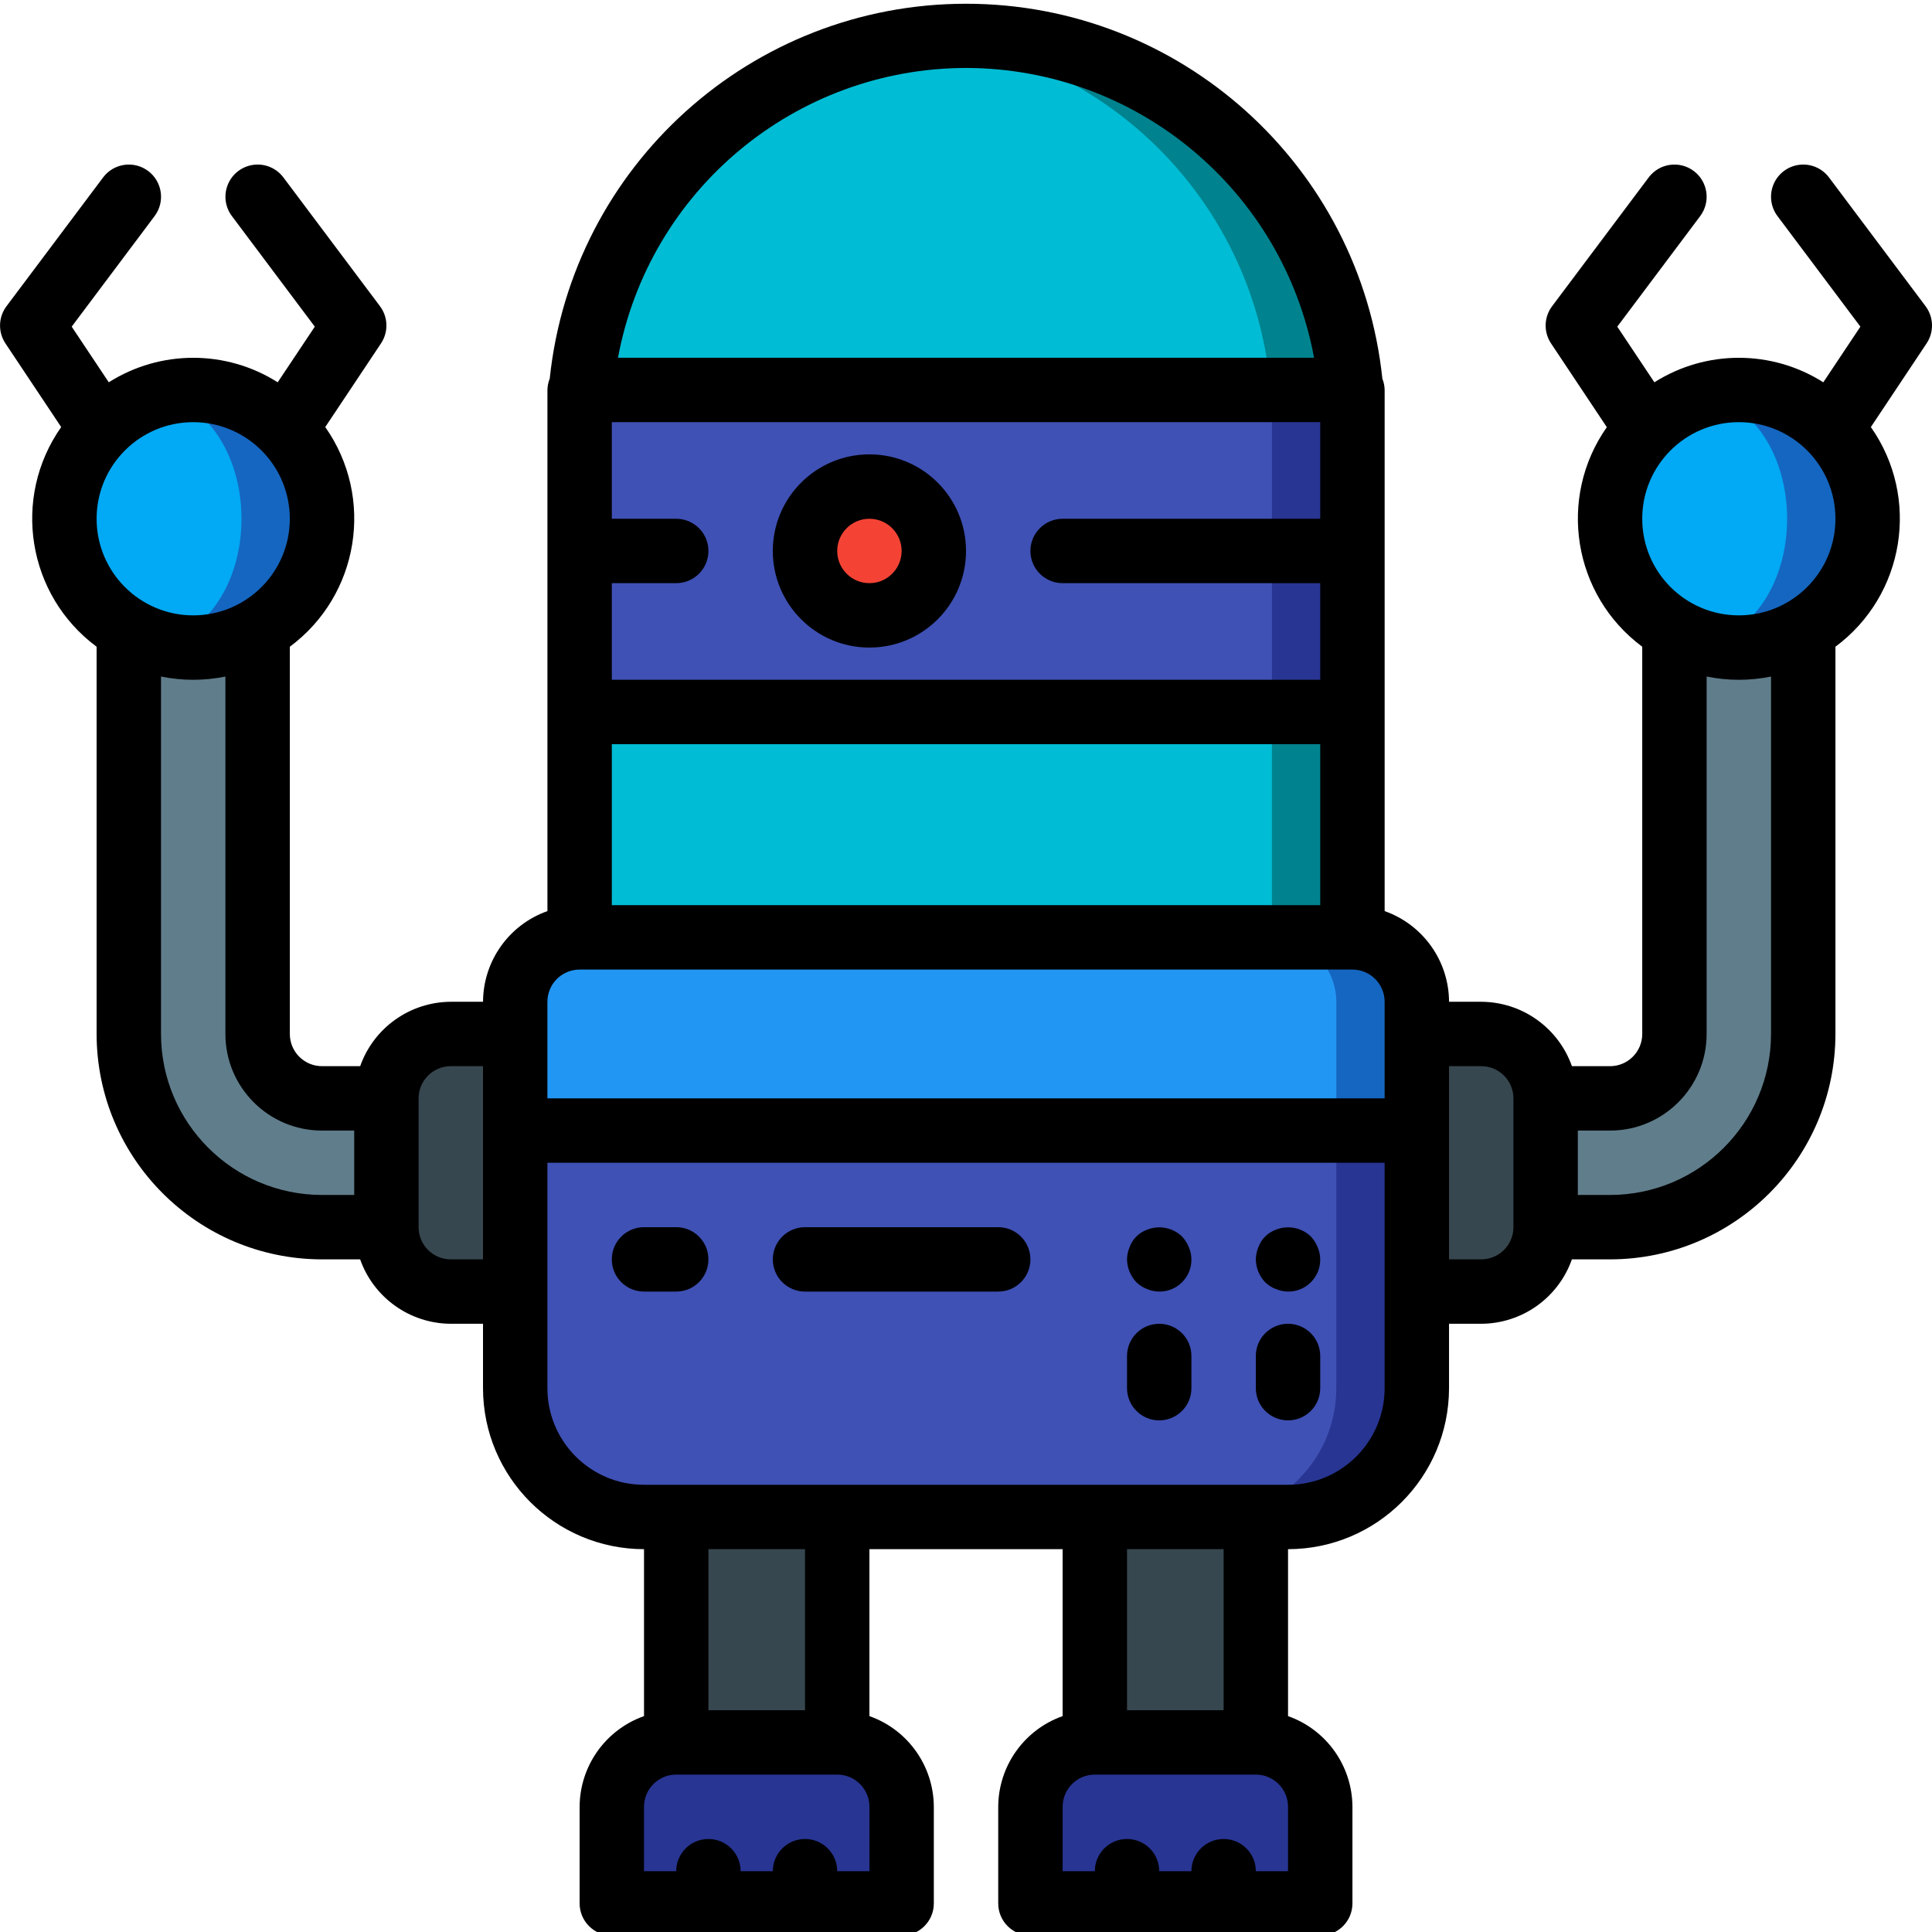 <svg height="511pt" viewBox="0 0 511.992 511" width="511pt" xmlns="http://www.w3.org/2000/svg"><path d="m179.199 392.98h42.668v76.801h-42.668zm0 0" fill="#37474f"/><path d="m290.133 392.98h42.668v76.801h-42.668zm0 0" fill="#37474f"/><path d="m238.934 478.312v25.602h-76.801v-25.602c.031-9.414 7.652-17.039 17.066-17.066h42.668c9.414.027 17.039 7.652 17.066 17.066zm0 0" fill="#283593"/><path d="m290.133 461.246h42.668c9.426 0 17.066 7.641 17.066 17.066v25.602h-76.801v-25.602c0-9.426 7.641-17.066 17.066-17.066zm0 0" fill="#283593"/><path d="m392.535 324.715h34.133c28.277 0 51.199-22.926 51.199-51.203v-119.465h-34.133v119.465c-.027 9.414-7.652 17.039-17.066 17.066h-34.133" fill="#607d8b"/><path d="m392.535 341.781h-25.602v-68.27h25.602c9.426 0 17.066 7.641 17.066 17.066v34.137c0 9.426-7.641 17.066-17.066 17.066zm0 0" fill="#37474f"/><path d="m34.133 154.047v119.465c0 28.277 22.926 51.203 51.203 51.203h34.133v-34.137h-34.133c-9.414-.027-17.039-7.652-17.07-17.066v-119.465zm0 0" fill="#607d8b"/><path d="m119.469 273.512h25.598v68.27h-25.598c-9.426 0-17.066-7.641-17.066-17.066v-34.137c0-9.426 7.641-17.066 17.066-17.066zm0 0" fill="#37474f"/><path d="m375.469 290.578v76.801c0 18.852-15.285 34.133-34.133 34.133h-170.668c-18.852 0-34.133-15.281-34.133-34.133v-76.801zm0 0" fill="#283593"/><path d="m354.133 290.578v76.801c0 18.852-15.281 34.133-34.133 34.133h-149.332c-18.852 0-34.133-15.281-34.133-34.133v-76.801zm0 0" fill="#3f51b5"/><path d="m358.402 111.379v136.535h-204.801v-136.535c0-2.898.086-5.715.34-8.531 4.141-49.09 42.641-88.273 91.648-93.27 3.453-.414 6.93-.613 10.41-.598 53.277-.07 97.68 40.77 102.059 93.867.258 2.816.344 5.633.344 8.531zm0 0" fill="#00838f"/><path d="m337.066 111.379v136.535h-183.465v-136.535c0-2.898.086-5.715.34-8.531 4.141-49.09 42.641-88.273 91.648-93.27 48.84 5.156 87.109 44.32 91.137 93.27.254 2.816.34 5.633.34 8.531zm0 0" fill="#00bcd4"/><path d="m153.602 102.848h204.801v85.332h-204.801zm0 0" fill="#283593"/><path d="m153.602 102.848h183.465v85.332h-183.465zm0 0" fill="#3f51b5"/><path d="m247.469 145.512c0 9.426-7.641 17.066-17.066 17.066-9.426 0-17.066-7.641-17.066-17.066s7.641-17.066 17.066-17.066c9.426 0 17.066 7.641 17.066 17.066zm0 0" fill="#f44335"/><path d="m375.469 264.98v34.133h-238.934v-34.133c.027-9.414 7.652-17.039 17.066-17.066h204.801c9.414.027 17.035 7.652 17.066 17.066zm0 0" fill="#1566c0"/><path d="m354.133 264.98v34.133h-217.598v-34.133c.027-9.414 7.652-17.039 17.066-17.066h183.465c9.414.027 17.039 7.652 17.066 17.066zm0 0" fill="#2296f3"/><path d="m85.336 136.98c0 18.852-15.285 34.133-34.137 34.133-3.621.008-7.227-.566-10.664-1.707-14.008-4.605-23.477-17.684-23.477-32.426 0-14.746 9.469-27.824 23.477-32.426 3.438-1.141 7.043-1.719 10.664-1.707 18.852 0 34.137 15.281 34.137 34.133zm0 0" fill="#1566c0"/><path d="m494.934 136.98c0 18.852-15.281 34.133-34.133 34.133-3.625.008-7.227-.566-10.668-1.707-14.008-4.605-23.473-17.684-23.473-32.426 0-14.746 9.465-27.824 23.473-32.426 3.441-1.141 7.043-1.719 10.668-1.707 18.852 0 34.133 15.281 34.133 34.133zm0 0" fill="#1566c0"/><path d="m64 136.98c0-17.91-10.504-32.426-23.465-32.426-12.961 0-23.469 14.516-23.469 32.426 0 17.906 10.508 32.426 23.469 32.426 12.961 0 23.465-14.52 23.465-32.426zm0 0" fill="#02a9f4"/><path d="m473.602 136.98c0-17.91-10.508-32.426-23.469-32.426-12.961 0-23.465 14.516-23.465 32.426 0 17.906 10.504 32.426 23.465 32.426 12.961 0 23.469-14.52 23.469-32.426zm0 0" fill="#02a9f4"/><path d="m307.199 341.781c-1.113-.016-2.215-.246-3.242-.684-1.055-.391-2.012-1.004-2.816-1.793-1.555-1.637-2.441-3.801-2.473-6.059.012-1.113.246-2.215.684-3.242.773-2.145 2.461-3.832 4.605-4.609 3.184-1.285 6.824-.586 9.301 1.793.754.832 1.359 1.781 1.793 2.816.438 1.027.668 2.129.684 3.242.023 2.27-.867 4.453-2.473 6.059-1.605 1.605-3.789 2.5-6.062 2.477zm0 0"/><path d="m341.336 341.781c-1.117-.016-2.219-.246-3.246-.684-1.055-.391-2.012-1.004-2.816-1.793-1.555-1.637-2.441-3.801-2.473-6.059.012-1.113.246-2.215.684-3.242.773-2.145 2.465-3.832 4.605-4.609 3.184-1.285 6.828-.586 9.305 1.793.75.832 1.355 1.781 1.789 2.816.438 1.027.672 2.129.684 3.242.023 2.27-.867 4.453-2.473 6.059-1.605 1.605-3.789 2.5-6.059 2.477zm0 0"/><path d="m230.402 171.113c14.137 0 25.598-11.461 25.598-25.602 0-14.137-11.461-25.598-25.598-25.598-14.141 0-25.602 11.461-25.602 25.598 0 14.141 11.461 25.602 25.602 25.602zm0-34.133c4.711 0 8.531 3.82 8.531 8.531 0 4.715-3.82 8.535-8.531 8.535-4.715 0-8.535-3.82-8.535-8.535 0-4.711 3.82-8.531 8.535-8.531zm0 0"/><path d="m307.199 350.312c-4.711 0-8.531 3.82-8.531 8.535v8.531c0 4.715 3.82 8.535 8.531 8.535 4.715 0 8.535-3.82 8.535-8.535v-8.531c0-4.715-3.82-8.535-8.535-8.535zm0 0"/><path d="m341.336 350.312c-4.715 0-8.535 3.82-8.535 8.535v8.531c0 4.715 3.82 8.535 8.535 8.535 4.711 0 8.531-3.82 8.531-8.535v-8.531c0-4.715-3.82-8.535-8.531-8.535zm0 0"/><path d="m179.199 324.715h-8.531c-4.715 0-8.535 3.82-8.535 8.531 0 4.715 3.82 8.535 8.535 8.535h8.531c4.715 0 8.535-3.82 8.535-8.535 0-4.711-3.82-8.531-8.535-8.531zm0 0"/><path d="m264.535 324.715h-51.199c-4.715 0-8.535 3.82-8.535 8.531 0 4.715 3.82 8.535 8.535 8.535h51.199c4.711 0 8.531-3.82 8.531-8.535 0-4.711-3.82-8.531-8.531-8.531zm0 0"/><path d="m16.215 112.676c-13.168 18.742-9.008 44.562 9.387 58.215v102.621c.035 32.977 26.758 59.695 59.734 59.734h10.102c3.602 10.191 13.219 17.023 24.031 17.066h8.531v17.066c.027 23.555 19.113 42.641 42.668 42.668v44.238c-10.191 3.602-17.023 13.219-17.066 24.027v25.602c0 4.711 3.82 8.531 8.531 8.531h76.801c4.715 0 8.535-3.82 8.535-8.531v-25.602c-.047-10.809-6.875-20.426-17.066-24.027v-44.238h51.199v44.238c-10.191 3.602-17.023 13.219-17.066 24.027v25.602c0 4.711 3.82 8.531 8.531 8.531h76.801c4.715 0 8.535-3.82 8.535-8.531v-25.602c-.047-10.809-6.875-20.426-17.066-24.027v-44.238c23.551-.027 42.637-19.113 42.664-42.668v-17.066h8.535c10.809-.043 20.426-6.875 24.027-17.066h10.105c32.973-.039 59.695-26.758 59.734-59.734v-102.621c18.391-13.652 22.555-39.473 9.387-58.215l14.777-22.184c1.996-3.008 1.887-6.941-.273-9.832l-25.598-34.133c-1.832-2.441-4.82-3.719-7.848-3.352-3.027.363-5.629 2.316-6.828 5.117-1.195 2.805-.809 6.035 1.02 8.473l21.977 29.305-9.832 14.746c-13.664-8.66-31.102-8.66-44.766 0l-9.832-14.746 21.977-29.305c2.824-3.77 2.062-9.117-1.707-11.945-3.773-2.828-9.121-2.062-11.949 1.707l-25.598 34.133c-2.172 2.895-2.281 6.844-.273 9.855l14.777 22.188c-13.152 18.734-8.988 44.539 9.387 58.188v102.621c0 4.715-3.82 8.535-8.531 8.535h-10.105c-3.602-10.191-13.219-17.023-24.027-17.066h-8.535c-.043-10.809-6.875-20.426-17.066-24.031v-138.102c-.016-1.027-.223-2.043-.605-2.996-5.926-56.473-53.543-99.355-110.328-99.355s-104.398 42.883-110.328 99.355c-.383.953-.59 1.969-.605 2.996v138.102c-10.191 3.605-17.02 13.223-17.066 24.031h-8.531c-10.812.043-20.43 6.875-24.031 17.066h-10.102c-4.715 0-8.535-3.82-8.535-8.535v-102.621c18.391-13.652 22.555-39.473 9.387-58.215l14.781-22.184c1.996-3.008 1.887-6.941-.273-9.832l-25.602-34.133c-1.828-2.441-4.82-3.719-7.848-3.352-3.027.363-5.629 2.316-6.824 5.117-1.199 2.805-.809 6.035 1.02 8.473l21.973 29.305-9.832 14.746c-13.664-8.66-31.098-8.66-44.766 0l-9.828-14.746 21.973-29.305c2.828-3.77 2.062-9.117-1.707-11.945-3.77-2.828-9.117-2.062-11.945 1.707l-25.602 34.133c-2.172 2.895-2.281 6.844-.273 9.855zm214.188 382.703h-8.535c0-4.711-3.82-8.531-8.531-8.531-4.715 0-8.535 3.82-8.535 8.531h-8.535c0-4.711-3.82-8.531-8.531-8.531-4.715 0-8.535 3.82-8.535 8.531h-8.531v-17.066c0-4.711 3.82-8.531 8.531-8.531h42.668c4.715 0 8.535 3.82 8.535 8.531zm-17.066-42.664h-25.602v-42.668h25.602zm128 42.664h-8.535c0-4.711-3.82-8.531-8.535-8.531-4.711 0-8.531 3.82-8.531 8.531h-8.535c0-4.711-3.82-8.531-8.531-8.531-4.715 0-8.535 3.82-8.535 8.531h-8.531v-17.066c0-4.711 3.82-8.531 8.531-8.531h42.668c4.711 0 8.535 3.82 8.535 8.531zm-17.07-42.664h-25.598v-42.668h25.598zm42.668-85.336c0 14.141-11.461 25.602-25.598 25.602h-170.668c-14.141 0-25.602-11.461-25.602-25.602v-59.73h221.867zm119.469-230.398c0 14.137-11.465 25.598-25.602 25.598s-25.602-11.461-25.602-25.598c0-14.141 11.465-25.602 25.602-25.602s25.602 11.461 25.602 25.602zm-34.137 136.531v-94.719c5.633 1.148 11.438 1.148 17.07 0v94.719c-.031 23.555-19.117 42.641-42.668 42.668h-8.535v-17.066h8.535c14.137 0 25.598-11.461 25.598-25.602zm-59.73 8.535c4.711 0 8.531 3.82 8.531 8.531v34.137c0 4.711-3.82 8.531-8.531 8.531h-8.535v-51.199zm-42.668-145.066h-68.266c-4.715 0-8.535 3.82-8.535 8.531 0 4.715 3.82 8.535 8.535 8.535h68.266v25.602h-187.734v-25.602h17.066c4.715 0 8.535-3.82 8.535-8.535 0-4.711-3.82-8.531-8.535-8.531h-17.066v-25.602h187.734zm-187.734 59.734h187.734v42.664h-187.734zm93.867-179.203c45.219.074 83.977 32.344 92.238 76.801h-184.473c8.262-44.457 47.016-76.727 92.234-76.801zm-110.934 247.469c0-4.715 3.82-8.535 8.535-8.535h204.801c4.711 0 8.531 3.82 8.531 8.535v25.598h-221.867zm-25.598 17.066h8.531v51.199h-8.531c-4.715 0-8.535-3.82-8.535-8.531v-34.137c0-4.711 3.82-8.531 8.535-8.531zm-34.133 17.066h8.531v17.066h-8.531c-23.555-.027-42.641-19.113-42.668-42.668v-94.719c5.629 1.148 11.434 1.148 17.066 0v94.719c0 14.141 11.461 25.602 25.602 25.602zm-8.535-162.133c0 14.137-11.461 25.598-25.602 25.598-14.137 0-25.598-11.461-25.598-25.598 0-14.141 11.461-25.602 25.598-25.602 6.789 0 13.301 2.699 18.102 7.5 4.805 4.801 7.5 11.312 7.5 18.102zm0 0"/></svg>